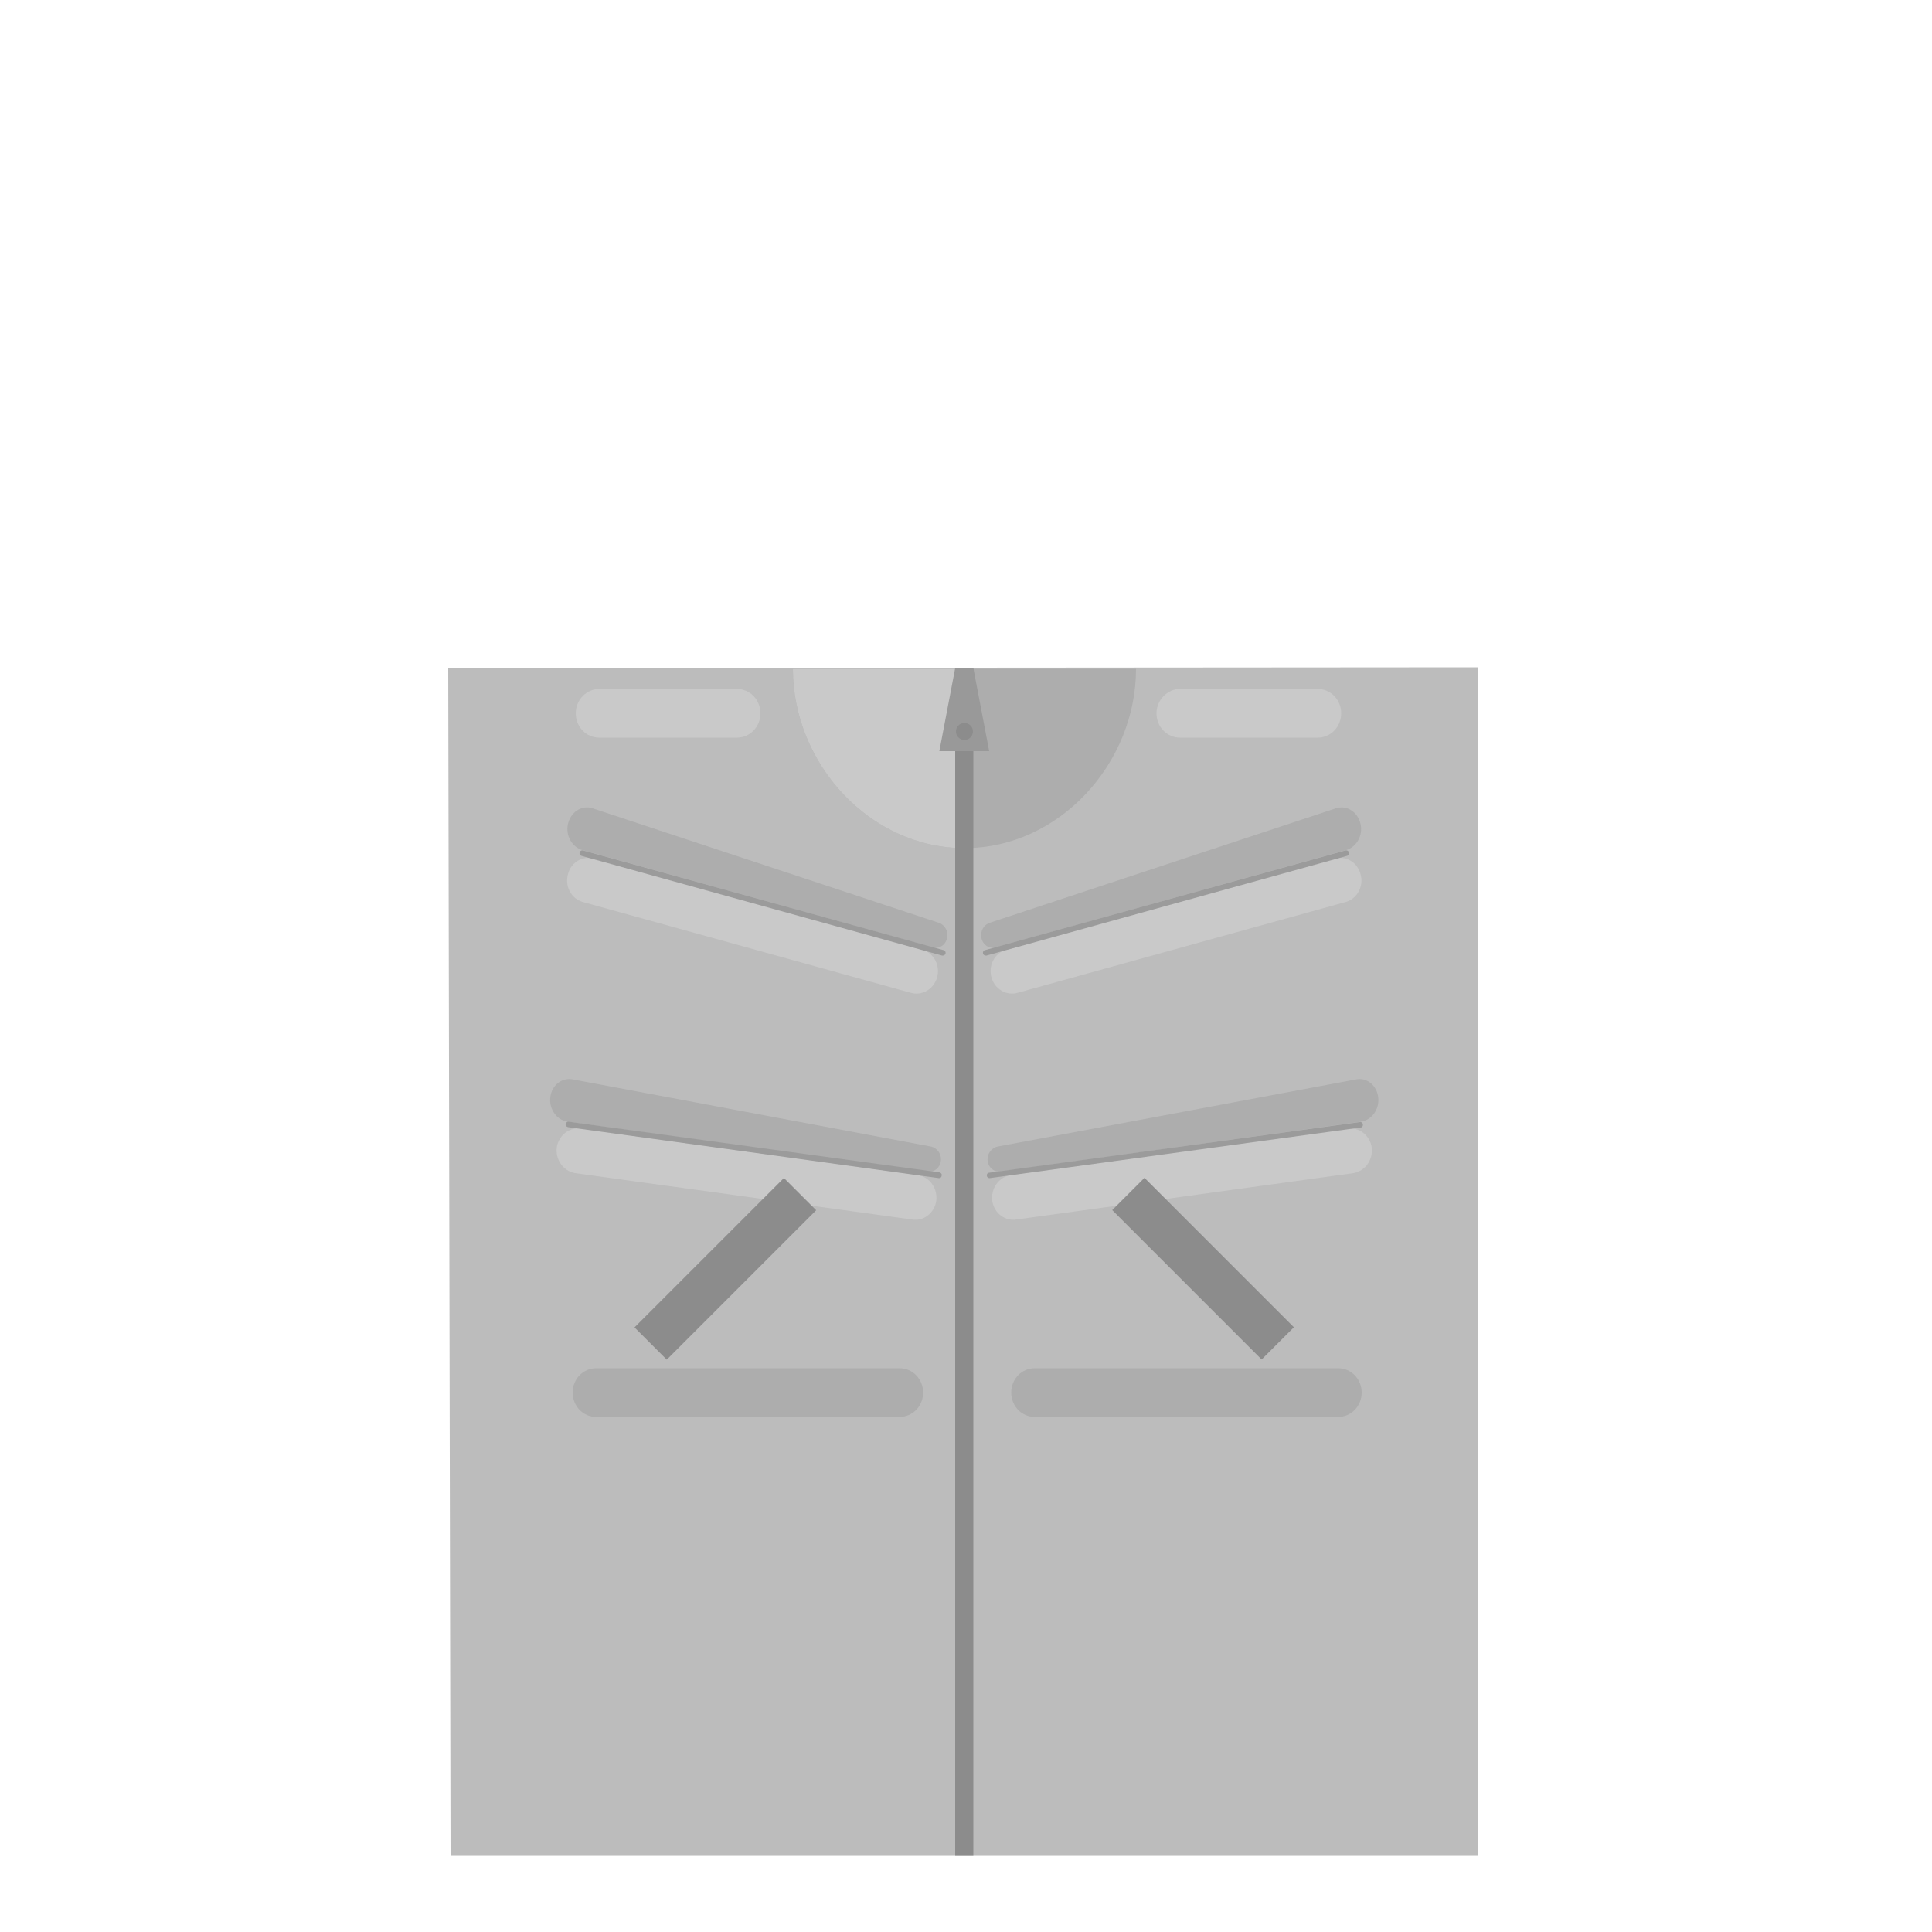 <?xml version="1.0" encoding="utf-8"?>
<!-- Generator: Adobe Illustrator 18.0.0, SVG Export Plug-In . SVG Version: 6.00 Build 0)  -->
<!DOCTYPE svg PUBLIC "-//W3C//DTD SVG 1.1//EN" "http://www.w3.org/Graphics/SVG/1.1/DTD/svg11.dtd">
<svg version="1.1" id="content" xmlns="http://www.w3.org/2000/svg" xmlns:xlink="http://www.w3.org/1999/xlink" x="0px" y="0px"
	 width="500px" height="500px" viewBox="0 0 500 500" enable-background="new 0 0 500 500" xml:space="preserve">
<rect id="position" x="0.5" y="0.5" display="none" fill="none" stroke="#000000" width="499" height="499"/>
<g>
	<g>
		<polygon fill="#BCBCBC" points="382.4,480.3 116.6,480.3 116,172.9 382.4,172.7 		"/>
	</g>
	<g>
		<path fill="#C9C9C9" d="M149,184.6c0,3.5,2.7,6.3,6.1,6.3h35.6c3.4,0,6.1-2.8,6.1-6.3l0,0c0-3.5-2.7-6.3-6.1-6.3h-35.6
			C151.7,178.3,149,181.2,149,184.6L149,184.6z"/>
	</g>
	<g>
		<path fill="#C9C9C9" d="M299.3,184.6c0,3.5,2.7,6.3,6.1,6.3H341c3.4,0,6.1-2.8,6.1-6.3l0,0c0-3.5-2.7-6.3-6.1-6.3h-35.6
			C302.1,178.3,299.3,181.2,299.3,184.6L299.3,184.6z"/>
	</g>
	<g>
		<g>
			<path fill="#ADADAD" d="M147,213.2c-0.7,3,1,6,3.7,6.8l90.8,25.2c1.6,0.4,3.2-0.6,3.6-2.4l0,0c0.4-1.8-0.6-3.5-2.2-4l-89.8-29.7
				C150.4,208.4,147.7,210.2,147,213.2L147,213.2z"/>
		</g>
		<g>
			<path fill="#C9C9C9" d="M147,226.2c-0.9,3.1,0.8,6.3,3.7,7.2l84.9,23.5c2.9,0.9,6-0.8,6.9-3.9l0,0c0.9-3.1-0.8-6.3-3.7-7.2
				l-84.9-23.5C150.9,221.3,147.8,223.1,147,226.2L147,226.2z"/>
		</g>
	</g>
	<g>
		<path fill="#9B9B9B" d="M244,247.3c-0.1,0-0.1,0-0.2,0l-93.3-25.8c-0.4-0.1-0.6-0.5-0.5-0.9s0.5-0.6,0.9-0.5l93.3,25.8
			c0.4,0.1,0.6,0.5,0.5,0.9C244.6,247.1,244.3,247.3,244,247.3z"/>
	</g>
	<g>
		<g>
			<path fill="#ADADAD" d="M142.4,284.1c-0.3,3.1,1.8,5.8,4.5,6.2l93.3,12.9c1.6,0.2,3.1-1,3.3-2.8l0,0c0.2-1.8-1-3.4-2.7-3.7
				L148,279.3C145.2,278.9,142.7,281,142.4,284.1L142.4,284.1z"/>
		</g>
		<g>
			<path fill="#C9C9C9" d="M144.1,296.9c-0.4,3.2,1.6,6.1,4.7,6.7l87.2,12c3,0.5,5.8-1.6,6.3-4.8l0,0c0.4-3.2-1.6-6.1-4.7-6.7
				l-87.2-12C147.4,291.6,144.6,293.8,144.1,296.9L144.1,296.9z"/>
		</g>
	</g>
	<g>
		<path fill="#9B9B9B" d="M243,304.9C243,304.9,242.9,304.9,243,304.9l-96-13.2c-0.4-0.1-0.7-0.4-0.6-0.8c0.1-0.4,0.4-0.7,0.8-0.6
			l95.9,13.1c0.4,0.1,0.7,0.4,0.6,0.8C243.7,304.7,243.3,304.9,243,304.9z"/>
	</g>
	<g>
		<g>
			<path fill="#ADADAD" d="M356.7,284.1c0.3,3.1-1.8,5.8-4.5,6.2l-93.3,12.9c-1.6,0.2-3.1-1-3.3-2.8l0,0c-0.2-1.8,1-3.4,2.7-3.7
				l92.9-17.4C353.9,278.9,356.4,281,356.7,284.1L356.7,284.1z"/>
		</g>
		<g>
			<path fill="#C9C9C9" d="M355,296.9c0.4,3.2-1.6,6.1-4.7,6.7l-87.2,12c-3,0.5-5.8-1.6-6.3-4.8l0,0c-0.4-3.2,1.6-6.1,4.7-6.7
				l87.2-12C351.7,291.6,354.5,293.8,355,296.9L355,296.9z"/>
		</g>
	</g>
	<g>
		<path fill="#9B9B9B" d="M256.1,304.9c-0.4,0-0.7-0.3-0.7-0.6c-0.1-0.4,0.2-0.8,0.6-0.8l95.9-13.1c0.4-0.1,0.8,0.2,0.8,0.6
			c0.1,0.4-0.2,0.8-0.6,0.8L256.1,304.9C256.2,304.9,256.2,304.9,256.1,304.9z"/>
	</g>
	<g>
		<g>
			<path fill="#ADADAD" d="M352.1,213.2c0.7,3-1,6-3.7,6.8l-90.8,25.2c-1.6,0.4-3.2-0.6-3.6-2.4l0,0c-0.4-1.8,0.6-3.5,2.2-4
				l89.8-29.7C348.7,208.4,351.4,210.2,352.1,213.2L352.1,213.2z"/>
		</g>
		<g>
			<path fill="#C9C9C9" d="M352.1,226.2c0.9,3.1-0.8,6.3-3.7,7.2l-84.9,23.5c-2.9,0.9-6-0.8-6.9-3.9l0,0c-0.9-3.1,0.8-6.3,3.7-7.2
				l84.9-23.5C348.2,221.3,351.3,223.1,352.1,226.2L352.1,226.2z"/>
		</g>
	</g>
	<g>
		<path fill="#9B9B9B" d="M255.1,247.3c-0.3,0-0.6-0.2-0.7-0.5c-0.1-0.4,0.1-0.8,0.5-0.9l93.3-25.8c0.4-0.1,0.8,0.1,0.9,0.5
			s-0.1,0.8-0.5,0.9l-93.3,25.8C255.3,247.3,255.2,247.3,255.1,247.3z"/>
	</g>
	<g>
		<path fill="#ADADAD" d="M294,173.1c0,24.5-19.9,46.4-44.4,46.4s-44.4-21.9-44.4-46.4"/>
	</g>
	<g>
		<path fill="#C9C9C9" d="M249.6,173.1c0,24.5,0,46.4,0,46.4c-24.5,0-44.4-21.9-44.4-46.4"/>
	</g>
	<g>
		<rect x="247.2" y="173.1" fill="#8C8C8C" width="4.7" height="307.2"/>
	</g>
	<g>
		
			<rect x="181.8" y="301.1" transform="matrix(0.707 0.707 -0.707 0.707 287.226 -36.547)" fill="#8C8C8C" width="11.8" height="54.7"/>
	</g>
	<g>
		
			<rect x="284" y="322.5" transform="matrix(0.707 0.707 -0.707 0.707 323.406 -123.973)" fill="#8C8C8C" width="54.7" height="11.8"/>
	</g>
	<g>
		<path fill="#ADADAD" d="M148.2,360.4c0,3.5,2.7,6.3,6.1,6.3h78.5c3.4,0,6.1-2.8,6.1-6.3l0,0c0-3.5-2.7-6.3-6.1-6.3h-78.5
			C150.9,354.1,148.2,356.9,148.2,360.4L148.2,360.4z"/>
	</g>
	<g>
		<path fill="#ADADAD" d="M261.7,360.4c0,3.5,2.7,6.3,6.1,6.3h78.5c3.4,0,6.1-2.8,6.1-6.3l0,0c0-3.5-2.7-6.3-6.1-6.3h-78.5
			C264.4,354.1,261.7,356.9,261.7,360.4L261.7,360.4z"/>
	</g>
	<g>
		<polygon fill="#999999" points="243.1,194.4 256,194.4 251.9,172.9 247.2,172.9 		"/>
	</g>
	<g>
		<circle fill="#8C8C8C" cx="249.6" cy="189.3" r="2.2"/>
	</g>
</g>
</svg>
